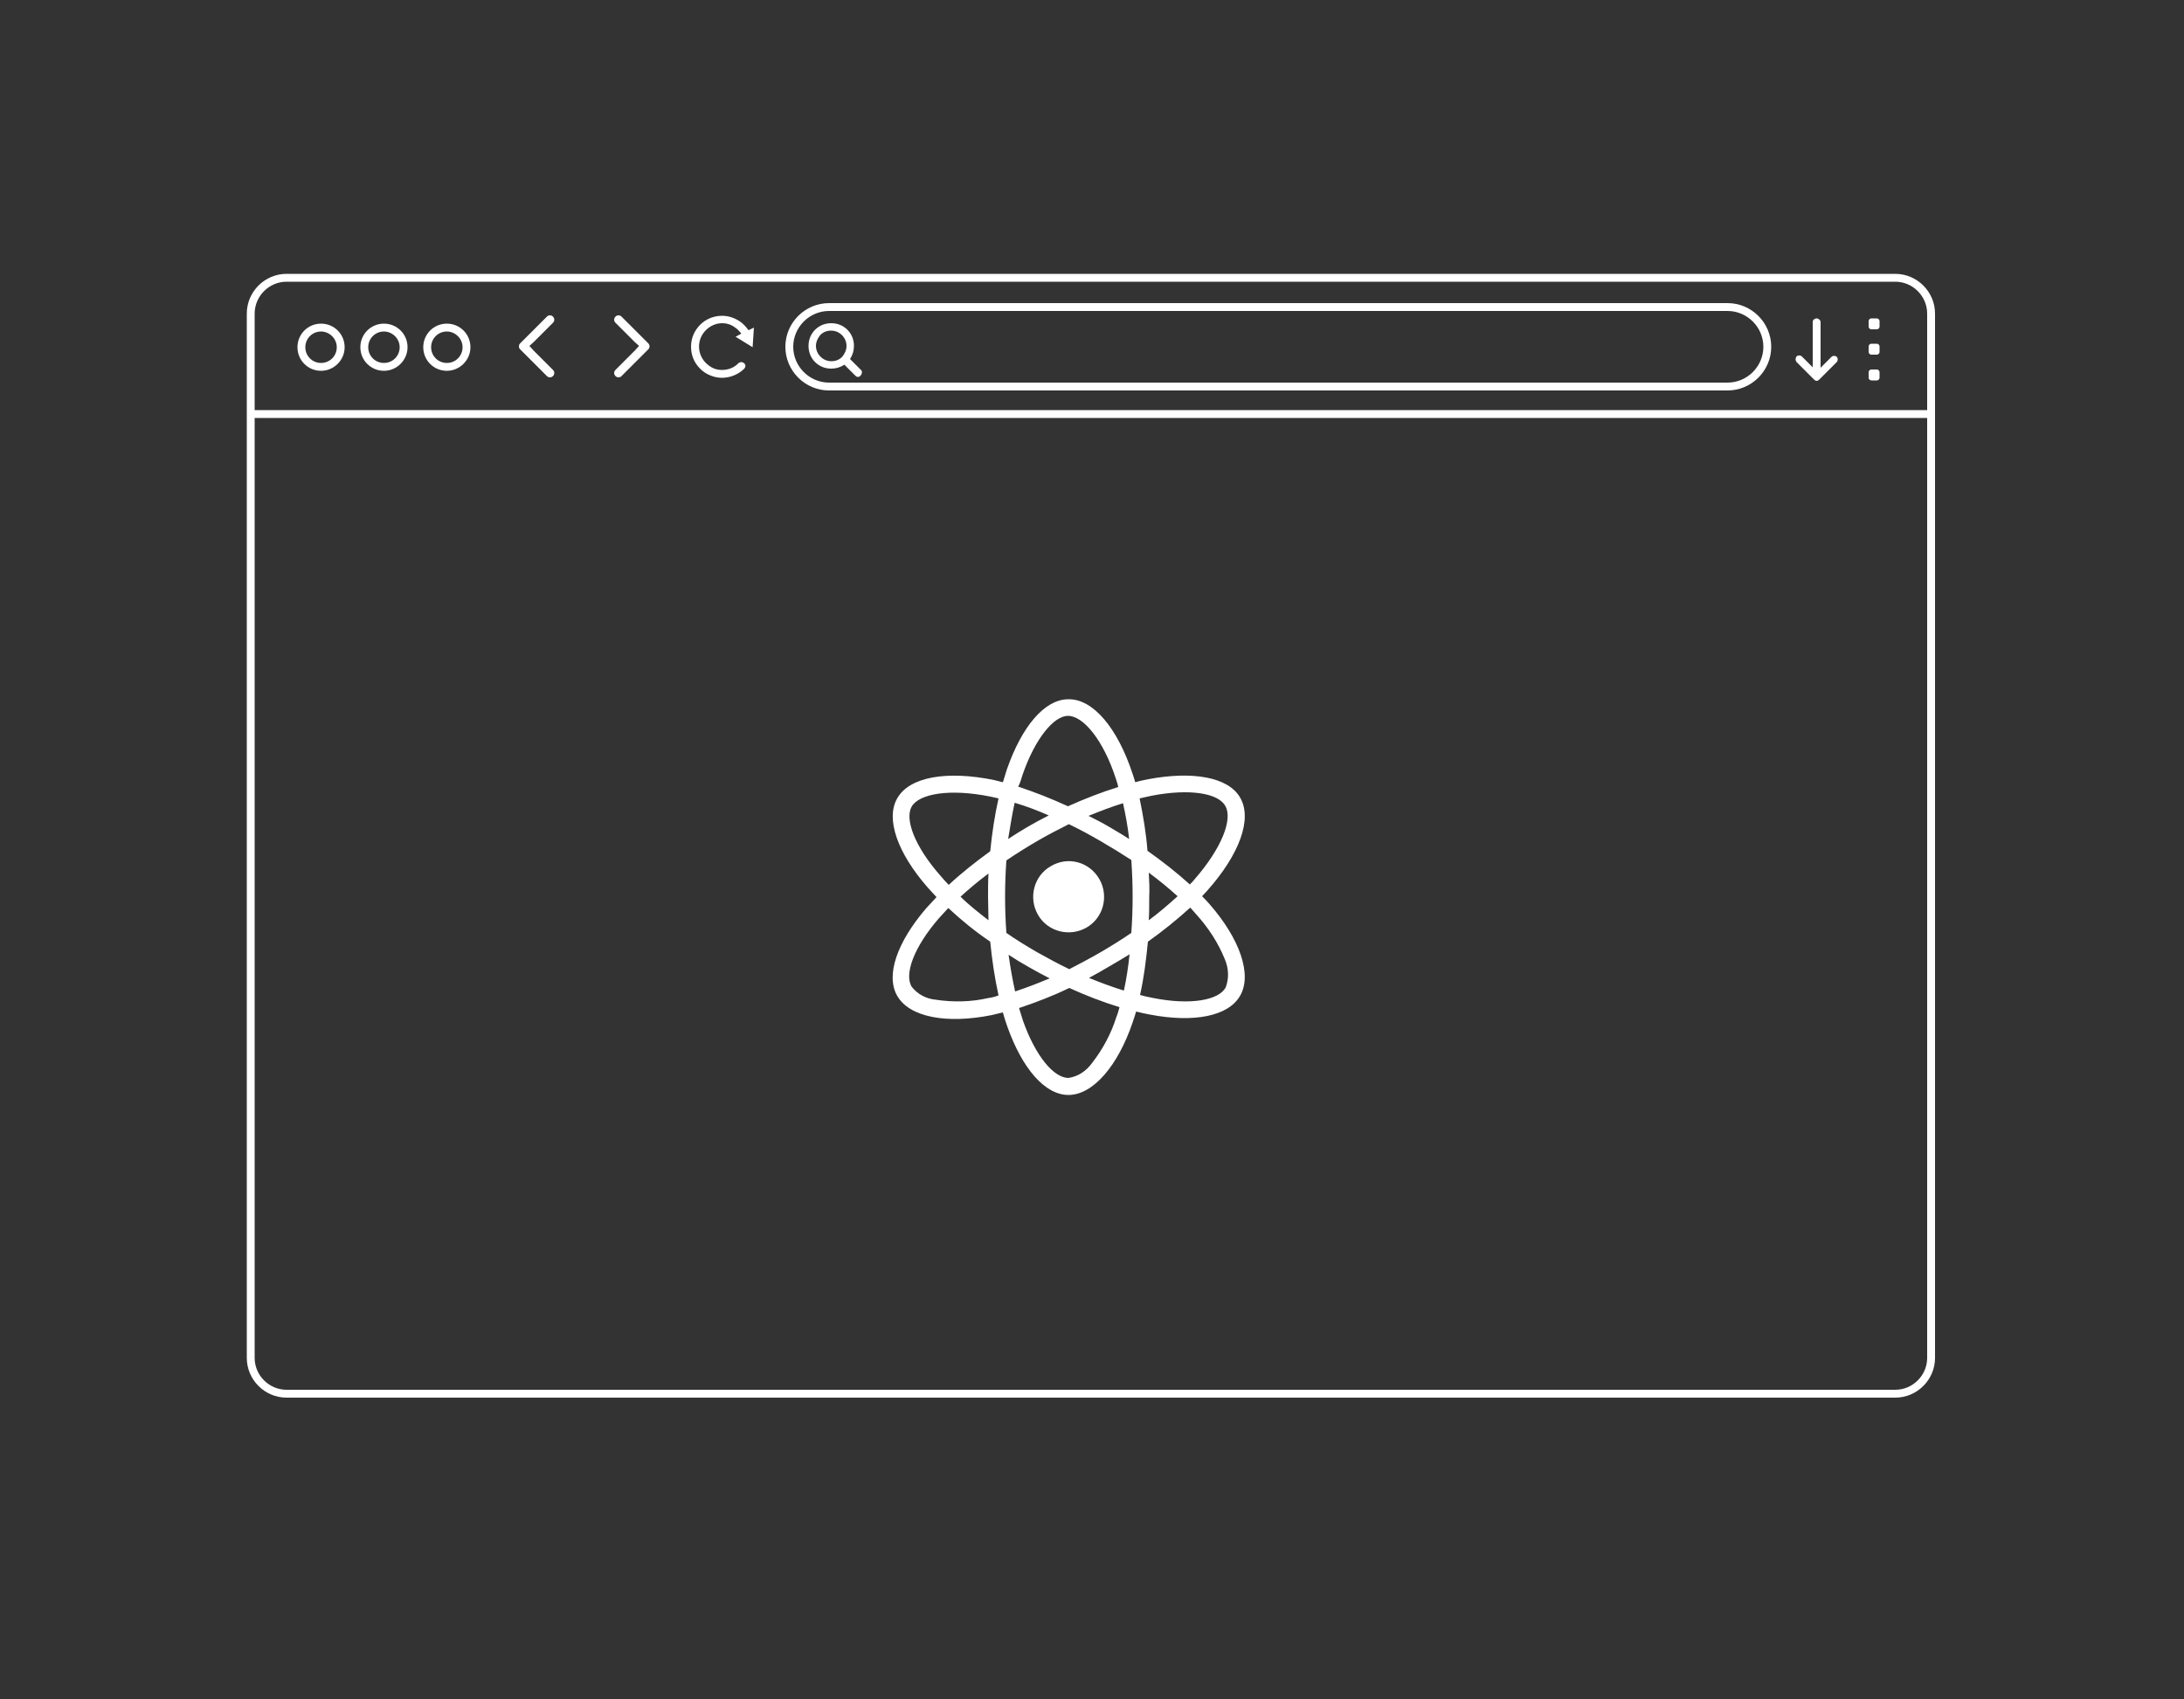 <?xml version="1.0" encoding="utf-8"?>
<!-- Generator: Adobe Illustrator 26.2.1, SVG Export Plug-In . SVG Version: 6.00 Build 0)  -->
<svg version="1.1" id="Layer_1" xmlns="http://www.w3.org/2000/svg" xmlns:xlink="http://www.w3.org/1999/xlink" x="0px" y="0px"
	 viewBox="0 0 500 389" style="enable-background:new 0 0 500 389;" xml:space="preserve">
<rect x="0" y="0" width="500" height="389" fill="#333333" stroke="none"/>
<style type="text/css">
	.st0{fill:#FFFFFF;}
</style>
<g>
	<g>
		<path class="st0" d="M172.6,75l-1.2,0.6l-0.2-0.2c-0.5-0.7-1.1-1.3-1.8-1.8c-1.2-0.8-2.6-1.3-4.1-1.3c-2.3,0-4.5,1.1-5.8,3
			c-1.1,1.5-1.5,3.4-1.2,5.3s1.4,3.5,2.9,4.6c1.2,0.8,2.6,1.3,4.1,1.3c1.9,0,3.8-0.8,5.1-2.1c0.3-0.4,0.3-0.7,0.2-0.9
			c-0.1-0.3-0.5-0.6-0.9-0.6c-0.2,0-0.4,0.1-0.6,0.2c-1,1.1-2.4,1.6-3.8,1.6c-1.1,0-2.1-0.3-3-1c-2.4-1.7-3-5-1.3-7.4
			c1-1.4,2.6-2.3,4.3-2.3c1.1,0,2.1,0.3,3,1c0.5,0.3,0.8,0.7,1.2,1.1l0.2,0.3l-1.3,0.7l3.9,2.4L172.6,75z"/>
	</g>
	<g>
		<g>
			<path class="st0" d="M395.5,89.4H189.8c-5.5,0-10-4.5-10-10s4.5-10,10-10h205.7c5.5,0,10,4.5,10,10S401,89.4,395.5,89.4z
				 M189.8,71.2c-4.5,0-8.2,3.7-8.2,8.2s3.7,8.2,8.2,8.2h205.7c4.5,0,8.2-3.7,8.2-8.2s-3.7-8.2-8.2-8.2H189.8z"/>
		</g>
	</g>
	<g>
		<path class="st0" d="M411.3,82.9l4,4c0.2,0.2,0.4,0.3,0.6,0.3s0.4-0.1,0.6-0.3l4-4c0.3-0.3,0.3-0.9,0-1.2c-0.3-0.3-0.9-0.3-1.2,0
			l-2.5,2.5V73.7c0-0.4-0.5-0.8-0.9-0.8s-0.9,0.3-0.9,0.8v10.4l-2.5-2.5c-0.3-0.3-0.9-0.3-1.2,0C411,82,411,82.5,411.3,82.9z"/>
	</g>
	<g>
		<g>
			<path class="st0" d="M427.8,74.8c0,0.3,0.3,0.6,0.6,0.6h1.3c0.3,0,0.6-0.3,0.6-0.6v-1.3c0-0.3-0.3-0.6-0.6-0.6h-1.3
				c-0.3,0-0.6,0.3-0.6,0.6V74.8z"/>
		</g>
		<g>
			<path class="st0" d="M427.8,80.6c0,0.3,0.3,0.6,0.6,0.6h1.3c0.3,0,0.6-0.3,0.6-0.6v-1.3c0-0.3-0.3-0.6-0.6-0.6h-1.3
				c-0.3,0-0.6,0.3-0.6,0.6V80.6z"/>
		</g>
		<g>
			<path class="st0" d="M427.8,86.5c0,0.3,0.3,0.6,0.6,0.6h1.3c0.3,0,0.6-0.3,0.6-0.6v-1.3c0-0.3-0.3-0.6-0.6-0.6h-1.3
				c-0.3,0-0.6,0.3-0.6,0.6V86.5z"/>
		</g>
	</g>
	<g>
		<g>
			<g>
				<path class="st0" d="M122.2,78.3l4.4-4.4c0.4-0.4,0.4-1,0-1.4c-0.2-0.2-0.4-0.3-0.7-0.3c-0.3,0-0.5,0.1-0.7,0.3l-6.1,6.1
					c-0.2,0.2-0.3,0.4-0.3,0.7c0,0.3,0.1,0.5,0.3,0.7l6.1,6.1c0.4,0.4,1,0.4,1.4,0s0.4-1,0-1.4l-4.4-4.4l-1-1.1L122.2,78.3z"/>
			</g>
		</g>
	</g>
	<g>
		<g>
			<g>
				<path class="st0" d="M145.3,78.3l-4.4-4.4c-0.4-0.4-0.4-1,0-1.4c0.2-0.2,0.4-0.3,0.7-0.3s0.5,0.1,0.7,0.3l6.1,6.1
					c0.2,0.2,0.3,0.4,0.3,0.7c0,0.3-0.1,0.5-0.3,0.7l-6.1,6.1c-0.4,0.4-1,0.4-1.4,0s-0.4-1,0-1.4l4.4-4.4l1-1.1L145.3,78.3z"/>
			</g>
		</g>
	</g>
	<g>
		<path class="st0" d="M73.5,84.9c-3,0-5.4-2.4-5.4-5.4s2.4-5.4,5.4-5.4s5.4,2.4,5.4,5.4S76.4,84.9,73.5,84.9z M73.5,75.9
			c-2,0-3.6,1.6-3.6,3.6s1.6,3.6,3.6,3.6s3.6-1.6,3.6-3.6S75.4,75.9,73.5,75.9z"/>
	</g>
	<g>
		<path class="st0" d="M87.9,84.9c-3,0-5.4-2.4-5.4-5.4s2.4-5.4,5.4-5.4s5.4,2.4,5.4,5.4S90.8,84.9,87.9,84.9z M87.9,75.9
			c-2,0-3.6,1.6-3.6,3.6s1.6,3.6,3.6,3.6s3.6-1.6,3.6-3.6S89.8,75.9,87.9,75.9z"/>
	</g>
	<g>
		<path class="st0" d="M102.3,84.9c-3,0-5.4-2.4-5.4-5.4s2.4-5.4,5.4-5.4s5.4,2.4,5.4,5.4C107.7,82.5,105.2,84.9,102.3,84.9z
			 M102.3,75.9c-2,0-3.6,1.6-3.6,3.6s1.6,3.6,3.6,3.6s3.6-1.6,3.6-3.6S104.2,75.9,102.3,75.9z"/>
	</g>
	<g>
		<g>
			<path class="st0" d="M433.9,320H65.6c-5,0-9.1-4.1-9.1-9.1V71.8c0-5,4.1-9.1,9.1-9.1h368.3c5,0,9.1,4.1,9.1,9.1v239.1
				C443,315.9,438.9,320,433.9,320z M65.6,64.5c-4,0-7.3,3.3-7.3,7.3v239.1c0,4,3.3,7.3,7.3,7.3h368.3c4,0,7.3-3.3,7.3-7.3V71.8
				c0-4-3.3-7.3-7.3-7.3H65.6z"/>
		</g>
		<g>
			<rect x="57.4" y="93.9" class="st0" width="384.9" height="1.8"/>
		</g>
	</g>
	<g>
		<path class="st0" d="M197.1,84.7l-2.5-2.5c0.6-0.9,0.9-1.9,0.9-3c0-1.4-0.5-2.7-1.5-3.7s-2.3-1.5-3.7-1.5s-2.7,0.5-3.7,1.5
			s-1.5,2.3-1.5,3.7c0,1.4,0.5,2.7,1.5,3.7s2.3,1.5,3.7,1.5c1.1,0,2.1-0.3,3-0.9l2.5,2.5c0.2,0.2,0.4,0.3,0.6,0.3
			c0.2,0,0.5-0.1,0.6-0.3c0.2-0.2,0.3-0.4,0.3-0.6C197.4,85.1,197.3,84.9,197.1,84.7z M190.3,82.7c-1.9,0-3.5-1.6-3.5-3.5
			c0-0.9,0.4-1.8,1-2.5c0.7-0.7,1.5-1,2.5-1c1.9,0,3.5,1.6,3.5,3.5c0,0.9-0.4,1.8-1,2.5C192.1,82.4,191.3,82.7,190.3,82.7z"/>
	</g>
</g>
<path class="st0" d="M240.6,198.3c-3.9,2.2-5.2,7.2-3,11.1s7.2,5.2,11.1,3c3.9-2.2,5.2-7.2,3-11.1l0,0
	C249.4,197.3,244.5,196,240.6,198.3z M276.9,207c-0.5-0.6-1.1-1.2-1.7-1.8c0.4-0.4,0.8-0.9,1.2-1.3c7.3-8.2,10.4-16.4,7.5-21.3
	c-2.7-4.7-10.9-6.1-21-4.2c-1,0.2-2,0.4-3,0.7c-0.2-0.7-0.4-1.3-0.6-1.9c-3.4-10.4-9-17.2-14.7-17.1c-5.5,0-10.7,6.3-14.1,16.1
	c-0.3,1-0.6,1.9-0.9,2.9c-0.7-0.2-1.3-0.3-2-0.5c-10.7-2.2-19.4-0.8-22.2,4.2c-2.7,4.7,0.1,12.5,6.9,20.3c0.7,0.8,1.4,1.5,2.1,2.3
	c-0.8,0.9-1.6,1.7-2.4,2.6c-6.6,7.7-9.3,15.3-6.6,20c2.8,4.9,11.3,6.5,21.7,4.4c0.8-0.2,1.7-0.4,2.5-0.6c0.3,1.1,0.6,2.1,1,3.2
	c3.4,9.6,8.6,15.7,14,15.7c5.6,0,11.3-6.6,14.7-16.6c0.3-0.8,0.5-1.6,0.8-2.5c1.1,0.3,2.2,0.5,3.2,0.7c10,1.9,17.9,0.4,20.6-4.3
	C286.7,223.2,283.9,215,276.9,207L276.9,207z M208.7,184.7c1.7-3,8.8-4.2,18.1-2.3c0.6,0.1,1.2,0.3,1.8,0.4c-0.9,4-1.5,8.1-1.9,12.1
	c-3.3,2.4-6.5,4.9-9.5,7.7c-0.7-0.7-1.3-1.4-1.9-2.1l0,0C209.4,193.8,207.1,187.6,208.7,184.7z M226.3,210.7
	c-2.3-1.8-4.5-3.5-6.4-5.4c2-1.8,4.1-3.6,6.4-5.3c-0.1,1.8-0.1,3.6-0.1,5.3C226.2,207.1,226.3,208.9,226.3,210.7z M226.3,228.5
	c-3.9,0.9-8,1-12,0.4c-2.2-0.2-4.2-1.2-5.6-3c-1.7-2.9,0.5-9,6.2-15.6c0.7-0.8,1.5-1.6,2.2-2.4c3,2.8,6.2,5.4,9.6,7.7
	c0.4,4.1,1,8.2,1.9,12.3C227.9,228.2,227.1,228.4,226.3,228.5z M258.5,192.1c-1.5-1-3.1-1.9-4.6-2.8c-1.5-0.9-3.1-1.7-4.7-2.5
	c2.7-1.1,5.3-2.1,7.9-2.9C257.7,186.6,258.2,189.3,258.5,192.1z M234.1,177.4c2.9-8.4,7.2-13.5,10.4-13.5c3.5,0,8.1,5.5,11,14.5
	c0.2,0.6,0.4,1.2,0.5,1.8c-3.9,1.2-7.7,2.7-11.5,4.4c-3.7-1.7-7.5-3.2-11.4-4.5C233.6,179.2,233.8,178.3,234.1,177.4z M232.3,183.8
	c2.7,0.8,5.3,1.8,7.8,2.9c-3.2,1.6-6.3,3.4-9.3,5.4C231.3,189.2,231.7,186.4,232.3,183.8z M230.9,218.6c1.5,1,3,1.9,4.6,2.8
	c1.6,0.9,3.2,1.8,4.8,2.6c-2.6,1.1-5.2,2.1-7.9,3C231.8,224.3,231.3,221.5,230.9,218.6z M255.6,232.8c-1.2,3.8-3.1,7.4-5.6,10.6l0,0
	c-1.3,1.8-3.2,3.1-5.4,3.4c-3.3,0-7.5-4.9-10.4-13.1c-0.3-1-0.6-1.9-0.9-2.9c3.9-1.3,7.8-2.8,11.5-4.6c3.7,1.7,7.6,3.2,11.5,4.4
	C256.1,231.3,255.9,232.1,255.6,232.8z M257.3,226.8c-2.6-0.8-5.3-1.8-8-2.9c1.5-0.8,3.1-1.7,4.6-2.6c1.6-0.9,3.2-1.9,4.7-2.8
	C258.3,221.3,257.9,224.1,257.3,226.8L257.3,226.8z M259.3,205.3c0,2.8-0.1,5.5-0.3,8.3c-2.2,1.5-4.6,3-7,4.4s-4.9,2.7-7.2,3.9
	c-2.5-1.2-4.9-2.5-7.4-3.9c-2.4-1.4-4.7-2.8-7-4.4c-0.2-2.7-0.3-5.5-0.3-8.3l0,0c0-2.8,0.1-5.5,0.3-8.3c2.2-1.5,4.6-3,7-4.4
	s4.9-2.7,7.3-3.9c2.5,1.2,4.9,2.5,7.3,3.9c2.4,1.4,4.7,2.8,7,4.3C259.2,199.8,259.3,202.6,259.3,205.3L259.3,205.3z M263.6,182.2
	c8.7-1.7,15.3-0.6,16.9,2.3c1.8,3-0.8,9.7-7,16.8l0,0c-0.3,0.4-0.7,0.8-1.1,1.2c-3.1-2.8-6.3-5.3-9.7-7.7c-0.3-4-1-8.1-1.8-12
	C261.8,182.6,262.7,182.4,263.6,182.2z M263,199.8c2.3,1.7,4.5,3.5,6.6,5.4c-2.1,1.9-4.3,3.8-6.6,5.5c0.1-1.8,0.1-3.6,0.1-5.4
	C263.2,203.5,263.1,201.7,263,199.8z M280.6,226.1c-1.6,2.9-8,4.1-16.6,2.4c-1-0.2-2-0.4-3-0.7c0.9-4,1.4-8.1,1.8-12.2
	c3.4-2.4,6.6-5,9.7-7.8c0.5,0.6,1,1.1,1.5,1.7l0,0c2.7,3,4.9,6.4,6.4,10.1C281.3,221.7,281.4,224,280.6,226.1z"/>
</svg>
